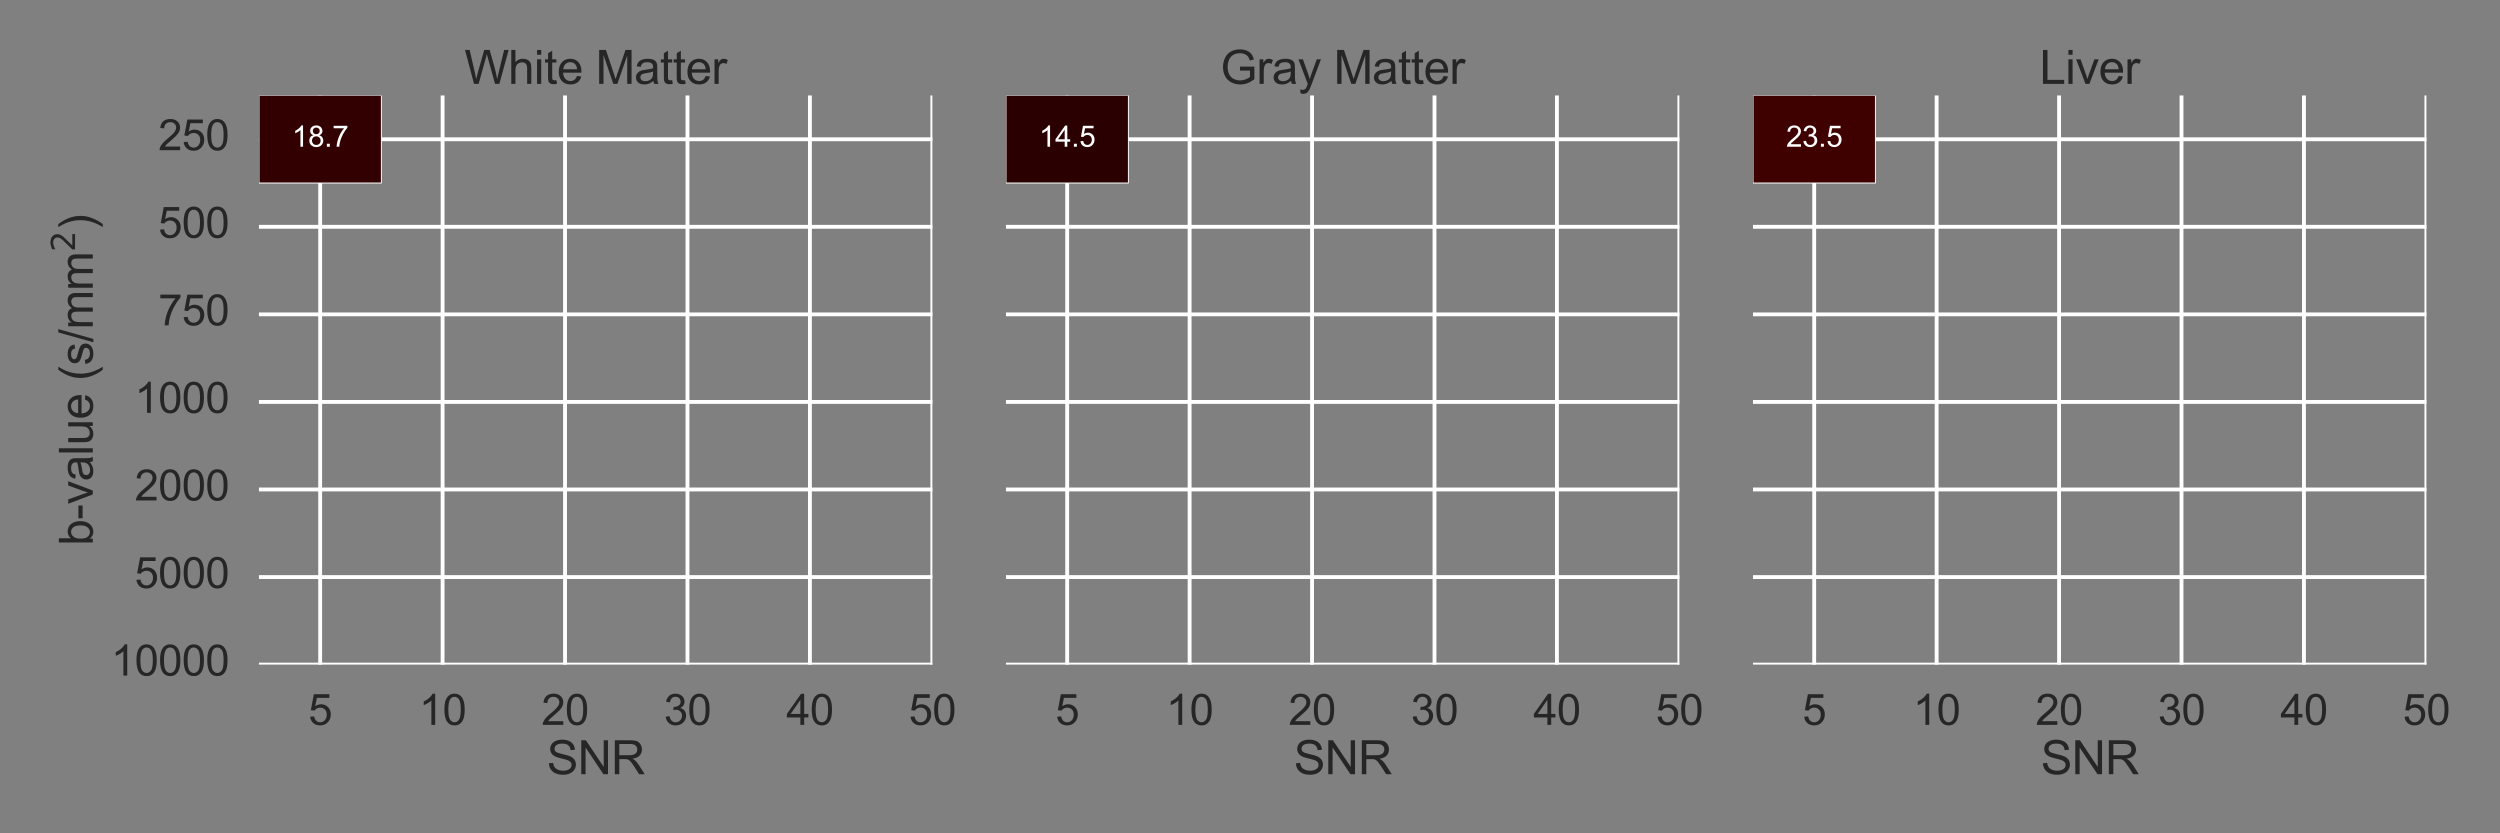 <?xml version="1.0" encoding="utf-8" standalone="no"?>
<!DOCTYPE svg PUBLIC "-//W3C//DTD SVG 1.1//EN"
  "http://www.w3.org/Graphics/SVG/1.1/DTD/svg11.dtd">
<svg xmlns:xlink="http://www.w3.org/1999/xlink" width="1296pt" height="432pt" viewBox="0 0 1296 432" xmlns="http://www.w3.org/2000/svg" version="1.1">
 <rect x="0" y="0" width="1296" height="432" fill="#808080" stroke="none"/>
 <defs>
  <style type="text/css">*{stroke-linejoin: round; stroke-linecap: butt}</style>
 </defs>
 <g id="figure_1">
  <g id="patch_1">
   <path d="M 0 432 
L 1296 432 
L 1296 0 
L 0 0 
L 0 432 
z
" style="fill: none"/>
  </g>
  <g id="axes_1">
   <g id="patch_2">
    <path d="M 134.236 344.532 
L 483.33 344.532 
L 483.33 49.488 
L 134.236 49.488 
L 134.236 344.532 
z
" style="fill: none"/>
   </g>
   <g id="matplotlib.axis_1">
    <g id="xtick_1">
     <g id="line2d_1">
      <path d="M 165.971 344.532 
L 165.971 49.488 
" clip-path="url(#pec833beefe)" style="fill: none; stroke: #ffffff; stroke-width: 2; stroke-linecap: round"/>
     </g>
     <g id="text_1">
      <!-- 5 -->
      <g style="fill: #262626" transform="translate(159.854 375.779) scale(0.22 -0.22)">
       <defs>
        <path id="ArialMT-35" d="M 266 1200 
L 856 1250 
Q 922 819 1161 601 
Q 1400 384 1738 384 
Q 2144 384 2425 690 
Q 2706 997 2706 1503 
Q 2706 1984 2436 2262 
Q 2166 2541 1728 2541 
Q 1456 2541 1237 2417 
Q 1019 2294 894 2097 
L 366 2166 
L 809 4519 
L 3088 4519 
L 3088 3981 
L 1259 3981 
L 1013 2750 
Q 1425 3038 1878 3038 
Q 2478 3038 2890 2622 
Q 3303 2206 3303 1553 
Q 3303 931 2941 478 
Q 2500 -78 1738 -78 
Q 1113 -78 717 272 
Q 322 622 266 1200 
z
" transform="scale(0.016)"/>
       </defs>
       <use xlink:href="#ArialMT-35"/>
      </g>
     </g>
    </g>
    <g id="xtick_2">
     <g id="line2d_2">
      <path d="M 229.443 344.532 
L 229.443 49.488 
" clip-path="url(#pec833beefe)" style="fill: none; stroke: #ffffff; stroke-width: 2; stroke-linecap: round"/>
     </g>
     <g id="text_2">
      <!-- 10 -->
      <g style="fill: #262626" transform="translate(217.209 375.779) scale(0.22 -0.22)">
       <defs>
        <path id="ArialMT-31" d="M 2384 0 
L 1822 0 
L 1822 3584 
Q 1619 3391 1289 3197 
Q 959 3003 697 2906 
L 697 3450 
Q 1169 3672 1522 3987 
Q 1875 4303 2022 4600 
L 2384 4600 
L 2384 0 
z
" transform="scale(0.016)"/>
        <path id="ArialMT-30" d="M 266 2259 
Q 266 3072 433 3567 
Q 600 4063 929 4331 
Q 1259 4600 1759 4600 
Q 2128 4600 2406 4451 
Q 2684 4303 2865 4023 
Q 3047 3744 3150 3342 
Q 3253 2941 3253 2259 
Q 3253 1453 3087 958 
Q 2922 463 2592 192 
Q 2263 -78 1759 -78 
Q 1097 -78 719 397 
Q 266 969 266 2259 
z
M 844 2259 
Q 844 1131 1108 757 
Q 1372 384 1759 384 
Q 2147 384 2411 759 
Q 2675 1134 2675 2259 
Q 2675 3391 2411 3762 
Q 2147 4134 1753 4134 
Q 1366 4134 1134 3806 
Q 844 3388 844 2259 
z
" transform="scale(0.016)"/>
       </defs>
       <use xlink:href="#ArialMT-31"/>
       <use xlink:href="#ArialMT-30" x="55.615"/>
      </g>
     </g>
    </g>
    <g id="xtick_3">
     <g id="line2d_3">
      <path d="M 292.915 344.532 
L 292.915 49.488 
" clip-path="url(#pec833beefe)" style="fill: none; stroke: #ffffff; stroke-width: 2; stroke-linecap: round"/>
     </g>
     <g id="text_3">
      <!-- 20 -->
      <g style="fill: #262626" transform="translate(280.681 375.779) scale(0.22 -0.22)">
       <defs>
        <path id="ArialMT-32" d="M 3222 541 
L 3222 0 
L 194 0 
Q 188 203 259 391 
Q 375 700 629 1000 
Q 884 1300 1366 1694 
Q 2113 2306 2375 2664 
Q 2638 3022 2638 3341 
Q 2638 3675 2398 3904 
Q 2159 4134 1775 4134 
Q 1369 4134 1125 3890 
Q 881 3647 878 3216 
L 300 3275 
Q 359 3922 746 4261 
Q 1134 4600 1788 4600 
Q 2447 4600 2831 4234 
Q 3216 3869 3216 3328 
Q 3216 3053 3103 2787 
Q 2991 2522 2730 2228 
Q 2469 1934 1863 1422 
Q 1356 997 1212 845 
Q 1069 694 975 541 
L 3222 541 
z
" transform="scale(0.016)"/>
       </defs>
       <use xlink:href="#ArialMT-32"/>
       <use xlink:href="#ArialMT-30" x="55.615"/>
      </g>
     </g>
    </g>
    <g id="xtick_4">
     <g id="line2d_4">
      <path d="M 356.387 344.532 
L 356.387 49.488 
" clip-path="url(#pec833beefe)" style="fill: none; stroke: #ffffff; stroke-width: 2; stroke-linecap: round"/>
     </g>
     <g id="text_4">
      <!-- 30 -->
      <g style="fill: #262626" transform="translate(344.153 375.779) scale(0.22 -0.22)">
       <defs>
        <path id="ArialMT-33" d="M 269 1209 
L 831 1284 
Q 928 806 1161 595 
Q 1394 384 1728 384 
Q 2125 384 2398 659 
Q 2672 934 2672 1341 
Q 2672 1728 2419 1979 
Q 2166 2231 1775 2231 
Q 1616 2231 1378 2169 
L 1441 2663 
Q 1497 2656 1531 2656 
Q 1891 2656 2178 2843 
Q 2466 3031 2466 3422 
Q 2466 3731 2256 3934 
Q 2047 4138 1716 4138 
Q 1388 4138 1169 3931 
Q 950 3725 888 3313 
L 325 3413 
Q 428 3978 793 4289 
Q 1159 4600 1703 4600 
Q 2078 4600 2393 4439 
Q 2709 4278 2876 4000 
Q 3044 3722 3044 3409 
Q 3044 3113 2884 2869 
Q 2725 2625 2413 2481 
Q 2819 2388 3044 2092 
Q 3269 1797 3269 1353 
Q 3269 753 2831 336 
Q 2394 -81 1725 -81 
Q 1122 -81 723 278 
Q 325 638 269 1209 
z
" transform="scale(0.016)"/>
       </defs>
       <use xlink:href="#ArialMT-33"/>
       <use xlink:href="#ArialMT-30" x="55.615"/>
      </g>
     </g>
    </g>
    <g id="xtick_5">
     <g id="line2d_5">
      <path d="M 419.859 344.532 
L 419.859 49.488 
" clip-path="url(#pec833beefe)" style="fill: none; stroke: #ffffff; stroke-width: 2; stroke-linecap: round"/>
     </g>
     <g id="text_5">
      <!-- 40 -->
      <g style="fill: #262626" transform="translate(407.625 375.779) scale(0.22 -0.22)">
       <defs>
        <path id="ArialMT-34" d="M 2069 0 
L 2069 1097 
L 81 1097 
L 81 1613 
L 2172 4581 
L 2631 4581 
L 2631 1613 
L 3250 1613 
L 3250 1097 
L 2631 1097 
L 2631 0 
L 2069 0 
z
M 2069 1613 
L 2069 3678 
L 634 1613 
L 2069 1613 
z
" transform="scale(0.016)"/>
       </defs>
       <use xlink:href="#ArialMT-34"/>
       <use xlink:href="#ArialMT-30" x="55.615"/>
      </g>
     </g>
    </g>
    <g id="xtick_6">
     <g id="line2d_6">
      <path d="M 483.33 344.532 
L 483.33 49.488 
" clip-path="url(#pec833beefe)" style="fill: none; stroke: #ffffff; stroke-width: 2; stroke-linecap: round"/>
     </g>
     <g id="text_6">
      <!-- 50 -->
      <g style="fill: #262626" transform="translate(471.096 375.779) scale(0.22 -0.22)">
       <use xlink:href="#ArialMT-35"/>
       <use xlink:href="#ArialMT-30" x="55.615"/>
      </g>
     </g>
    </g>
    <g id="text_7">
     <!-- SNR -->
     <g style="fill: #262626" transform="translate(283.446 401.33) scale(0.24 -0.24)">
      <defs>
       <path id="ArialMT-53" d="M 288 1472 
L 859 1522 
Q 900 1178 1048 958 
Q 1197 738 1509 602 
Q 1822 466 2213 466 
Q 2559 466 2825 569 
Q 3091 672 3220 851 
Q 3350 1031 3350 1244 
Q 3350 1459 3225 1620 
Q 3100 1781 2813 1891 
Q 2628 1963 1997 2114 
Q 1366 2266 1113 2400 
Q 784 2572 623 2826 
Q 463 3081 463 3397 
Q 463 3744 659 4045 
Q 856 4347 1234 4503 
Q 1613 4659 2075 4659 
Q 2584 4659 2973 4495 
Q 3363 4331 3572 4012 
Q 3781 3694 3797 3291 
L 3216 3247 
Q 3169 3681 2898 3903 
Q 2628 4125 2100 4125 
Q 1550 4125 1298 3923 
Q 1047 3722 1047 3438 
Q 1047 3191 1225 3031 
Q 1400 2872 2139 2705 
Q 2878 2538 3153 2413 
Q 3553 2228 3743 1945 
Q 3934 1663 3934 1294 
Q 3934 928 3725 604 
Q 3516 281 3123 101 
Q 2731 -78 2241 -78 
Q 1619 -78 1198 103 
Q 778 284 539 648 
Q 300 1013 288 1472 
z
" transform="scale(0.016)"/>
       <path id="ArialMT-4e" d="M 488 0 
L 488 4581 
L 1109 4581 
L 3516 984 
L 3516 4581 
L 4097 4581 
L 4097 0 
L 3475 0 
L 1069 3600 
L 1069 0 
L 488 0 
z
" transform="scale(0.016)"/>
       <path id="ArialMT-52" d="M 503 0 
L 503 4581 
L 2534 4581 
Q 3147 4581 3465 4457 
Q 3784 4334 3975 4021 
Q 4166 3709 4166 3331 
Q 4166 2844 3850 2509 
Q 3534 2175 2875 2084 
Q 3116 1969 3241 1856 
Q 3506 1613 3744 1247 
L 4541 0 
L 3778 0 
L 3172 953 
Q 2906 1366 2734 1584 
Q 2563 1803 2427 1890 
Q 2291 1978 2150 2013 
Q 2047 2034 1813 2034 
L 1109 2034 
L 1109 0 
L 503 0 
z
M 1109 2559 
L 2413 2559 
Q 2828 2559 3062 2645 
Q 3297 2731 3419 2920 
Q 3541 3109 3541 3331 
Q 3541 3656 3305 3865 
Q 3069 4075 2559 4075 
L 1109 4075 
L 1109 2559 
z
" transform="scale(0.016)"/>
      </defs>
      <use xlink:href="#ArialMT-53"/>
      <use xlink:href="#ArialMT-4e" x="66.699"/>
      <use xlink:href="#ArialMT-52" x="138.916"/>
     </g>
    </g>
   </g>
   <g id="matplotlib.axis_2">
    <g id="ytick_1">
     <g id="line2d_7">
      <path d="M 134.236 72.184 
L 483.33 72.184 
" clip-path="url(#pec833beefe)" style="fill: none; stroke: #ffffff; stroke-width: 2; stroke-linecap: round"/>
     </g>
     <g id="text_8">
      <!-- 250 -->
      <g style="fill: #262626" transform="translate(82.033 77.871) scale(0.22 -0.22)">
       <use xlink:href="#ArialMT-32"/>
       <use xlink:href="#ArialMT-35" x="55.615"/>
       <use xlink:href="#ArialMT-30" x="111.23"/>
      </g>
     </g>
    </g>
    <g id="ytick_2">
     <g id="line2d_8">
      <path d="M 134.236 117.575 
L 483.33 117.575 
" clip-path="url(#pec833beefe)" style="fill: none; stroke: #ffffff; stroke-width: 2; stroke-linecap: round"/>
     </g>
     <g id="text_9">
      <!-- 500 -->
      <g style="fill: #262626" transform="translate(82.033 123.262) scale(0.22 -0.22)">
       <use xlink:href="#ArialMT-35"/>
       <use xlink:href="#ArialMT-30" x="55.615"/>
       <use xlink:href="#ArialMT-30" x="111.23"/>
      </g>
     </g>
    </g>
    <g id="ytick_3">
     <g id="line2d_9">
      <path d="M 134.236 162.966 
L 483.33 162.966 
" clip-path="url(#pec833beefe)" style="fill: none; stroke: #ffffff; stroke-width: 2; stroke-linecap: round"/>
     </g>
     <g id="text_10">
      <!-- 750 -->
      <g style="fill: #262626" transform="translate(82.033 168.654) scale(0.22 -0.22)">
       <defs>
        <path id="ArialMT-37" d="M 303 3981 
L 303 4522 
L 3269 4522 
L 3269 4084 
Q 2831 3619 2401 2847 
Q 1972 2075 1738 1259 
Q 1569 684 1522 0 
L 944 0 
Q 953 541 1156 1306 
Q 1359 2072 1739 2783 
Q 2119 3494 2547 3981 
L 303 3981 
z
" transform="scale(0.016)"/>
       </defs>
       <use xlink:href="#ArialMT-37"/>
       <use xlink:href="#ArialMT-35" x="55.615"/>
       <use xlink:href="#ArialMT-30" x="111.23"/>
      </g>
     </g>
    </g>
    <g id="ytick_4">
     <g id="line2d_10">
      <path d="M 134.236 208.358 
L 483.33 208.358 
" clip-path="url(#pec833beefe)" style="fill: none; stroke: #ffffff; stroke-width: 2; stroke-linecap: round"/>
     </g>
     <g id="text_11">
      <!-- 1000 -->
      <g style="fill: #262626" transform="translate(69.799 214.045) scale(0.22 -0.22)">
       <use xlink:href="#ArialMT-31"/>
       <use xlink:href="#ArialMT-30" x="55.615"/>
       <use xlink:href="#ArialMT-30" x="111.23"/>
       <use xlink:href="#ArialMT-30" x="166.846"/>
      </g>
     </g>
    </g>
    <g id="ytick_5">
     <g id="line2d_11">
      <path d="M 134.236 253.749 
L 483.33 253.749 
" clip-path="url(#pec833beefe)" style="fill: none; stroke: #ffffff; stroke-width: 2; stroke-linecap: round"/>
     </g>
     <g id="text_12">
      <!-- 2000 -->
      <g style="fill: #262626" transform="translate(69.799 259.437) scale(0.22 -0.22)">
       <use xlink:href="#ArialMT-32"/>
       <use xlink:href="#ArialMT-30" x="55.615"/>
       <use xlink:href="#ArialMT-30" x="111.23"/>
       <use xlink:href="#ArialMT-30" x="166.846"/>
      </g>
     </g>
    </g>
    <g id="ytick_6">
     <g id="line2d_12">
      <path d="M 134.236 299.141 
L 483.33 299.141 
" clip-path="url(#pec833beefe)" style="fill: none; stroke: #ffffff; stroke-width: 2; stroke-linecap: round"/>
     </g>
     <g id="text_13">
      <!-- 5000 -->
      <g style="fill: #262626" transform="translate(69.799 304.828) scale(0.22 -0.22)">
       <use xlink:href="#ArialMT-35"/>
       <use xlink:href="#ArialMT-30" x="55.615"/>
       <use xlink:href="#ArialMT-30" x="111.23"/>
       <use xlink:href="#ArialMT-30" x="166.846"/>
      </g>
     </g>
    </g>
    <g id="ytick_7">
     <g id="line2d_13">
      <path d="M 134.236 344.532 
L 483.33 344.532 
" clip-path="url(#pec833beefe)" style="fill: none; stroke: #ffffff; stroke-width: 2; stroke-linecap: round"/>
     </g>
     <g id="text_14">
      <!-- 10000 -->
      <g style="fill: #262626" transform="translate(57.565 350.219) scale(0.22 -0.22)">
       <use xlink:href="#ArialMT-31"/>
       <use xlink:href="#ArialMT-30" x="55.615"/>
       <use xlink:href="#ArialMT-30" x="111.23"/>
       <use xlink:href="#ArialMT-30" x="166.846"/>
       <use xlink:href="#ArialMT-30" x="222.461"/>
      </g>
     </g>
    </g>
    <g id="text_15">
     <!-- b-value (s/mm$^2$) -->
     <g style="fill: #262626" transform="translate(48.285 282.81) rotate(-90) scale(0.24 -0.24)">
      <defs>
       <path id="ArialMT-62" d="M 941 0 
L 419 0 
L 419 4581 
L 981 4581 
L 981 2947 
Q 1338 3394 1891 3394 
Q 2197 3394 2470 3270 
Q 2744 3147 2920 2923 
Q 3097 2700 3197 2384 
Q 3297 2069 3297 1709 
Q 3297 856 2875 390 
Q 2453 -75 1863 -75 
Q 1275 -75 941 416 
L 941 0 
z
M 934 1684 
Q 934 1088 1097 822 
Q 1363 388 1816 388 
Q 2184 388 2453 708 
Q 2722 1028 2722 1663 
Q 2722 2313 2464 2622 
Q 2206 2931 1841 2931 
Q 1472 2931 1203 2611 
Q 934 2291 934 1684 
z
" transform="scale(0.016)"/>
       <path id="ArialMT-2d" d="M 203 1375 
L 203 1941 
L 1931 1941 
L 1931 1375 
L 203 1375 
z
" transform="scale(0.016)"/>
       <path id="ArialMT-76" d="M 1344 0 
L 81 3319 
L 675 3319 
L 1388 1331 
Q 1503 1009 1600 663 
Q 1675 925 1809 1294 
L 2547 3319 
L 3125 3319 
L 1869 0 
L 1344 0 
z
" transform="scale(0.016)"/>
       <path id="ArialMT-61" d="M 2588 409 
Q 2275 144 1986 34 
Q 1697 -75 1366 -75 
Q 819 -75 525 192 
Q 231 459 231 875 
Q 231 1119 342 1320 
Q 453 1522 633 1644 
Q 813 1766 1038 1828 
Q 1203 1872 1538 1913 
Q 2219 1994 2541 2106 
Q 2544 2222 2544 2253 
Q 2544 2597 2384 2738 
Q 2169 2928 1744 2928 
Q 1347 2928 1158 2789 
Q 969 2650 878 2297 
L 328 2372 
Q 403 2725 575 2942 
Q 747 3159 1072 3276 
Q 1397 3394 1825 3394 
Q 2250 3394 2515 3294 
Q 2781 3194 2906 3042 
Q 3031 2891 3081 2659 
Q 3109 2516 3109 2141 
L 3109 1391 
Q 3109 606 3145 398 
Q 3181 191 3288 0 
L 2700 0 
Q 2613 175 2588 409 
z
M 2541 1666 
Q 2234 1541 1622 1453 
Q 1275 1403 1131 1340 
Q 988 1278 909 1158 
Q 831 1038 831 891 
Q 831 666 1001 516 
Q 1172 366 1500 366 
Q 1825 366 2078 508 
Q 2331 650 2450 897 
Q 2541 1088 2541 1459 
L 2541 1666 
z
" transform="scale(0.016)"/>
       <path id="ArialMT-6c" d="M 409 0 
L 409 4581 
L 972 4581 
L 972 0 
L 409 0 
z
" transform="scale(0.016)"/>
       <path id="ArialMT-75" d="M 2597 0 
L 2597 488 
Q 2209 -75 1544 -75 
Q 1250 -75 995 37 
Q 741 150 617 320 
Q 494 491 444 738 
Q 409 903 409 1263 
L 409 3319 
L 972 3319 
L 972 1478 
Q 972 1038 1006 884 
Q 1059 663 1231 536 
Q 1403 409 1656 409 
Q 1909 409 2131 539 
Q 2353 669 2445 892 
Q 2538 1116 2538 1541 
L 2538 3319 
L 3100 3319 
L 3100 0 
L 2597 0 
z
" transform="scale(0.016)"/>
       <path id="ArialMT-65" d="M 2694 1069 
L 3275 997 
Q 3138 488 2766 206 
Q 2394 -75 1816 -75 
Q 1088 -75 661 373 
Q 234 822 234 1631 
Q 234 2469 665 2931 
Q 1097 3394 1784 3394 
Q 2450 3394 2872 2941 
Q 3294 2488 3294 1666 
Q 3294 1616 3291 1516 
L 816 1516 
Q 847 969 1125 678 
Q 1403 388 1819 388 
Q 2128 388 2347 550 
Q 2566 713 2694 1069 
z
M 847 1978 
L 2700 1978 
Q 2663 2397 2488 2606 
Q 2219 2931 1791 2931 
Q 1403 2931 1139 2672 
Q 875 2413 847 1978 
z
" transform="scale(0.016)"/>
       <path id="ArialMT-20" transform="scale(0.016)"/>
       <path id="ArialMT-28" d="M 1497 -1347 
Q 1031 -759 709 28 
Q 388 816 388 1659 
Q 388 2403 628 3084 
Q 909 3875 1497 4659 
L 1900 4659 
Q 1522 4009 1400 3731 
Q 1209 3300 1100 2831 
Q 966 2247 966 1656 
Q 966 153 1900 -1347 
L 1497 -1347 
z
" transform="scale(0.016)"/>
       <path id="ArialMT-73" d="M 197 991 
L 753 1078 
Q 800 744 1014 566 
Q 1228 388 1613 388 
Q 2000 388 2187 545 
Q 2375 703 2375 916 
Q 2375 1106 2209 1216 
Q 2094 1291 1634 1406 
Q 1016 1563 777 1677 
Q 538 1791 414 1992 
Q 291 2194 291 2438 
Q 291 2659 392 2848 
Q 494 3038 669 3163 
Q 800 3259 1026 3326 
Q 1253 3394 1513 3394 
Q 1903 3394 2198 3281 
Q 2494 3169 2634 2976 
Q 2775 2784 2828 2463 
L 2278 2388 
Q 2241 2644 2061 2787 
Q 1881 2931 1553 2931 
Q 1166 2931 1000 2803 
Q 834 2675 834 2503 
Q 834 2394 903 2306 
Q 972 2216 1119 2156 
Q 1203 2125 1616 2013 
Q 2213 1853 2448 1751 
Q 2684 1650 2818 1456 
Q 2953 1263 2953 975 
Q 2953 694 2789 445 
Q 2625 197 2315 61 
Q 2006 -75 1616 -75 
Q 969 -75 630 194 
Q 291 463 197 991 
z
" transform="scale(0.016)"/>
       <path id="ArialMT-2f" d="M 0 -78 
L 1328 4659 
L 1778 4659 
L 453 -78 
L 0 -78 
z
" transform="scale(0.016)"/>
       <path id="ArialMT-6d" d="M 422 0 
L 422 3319 
L 925 3319 
L 925 2853 
Q 1081 3097 1340 3245 
Q 1600 3394 1931 3394 
Q 2300 3394 2536 3241 
Q 2772 3088 2869 2813 
Q 3263 3394 3894 3394 
Q 4388 3394 4653 3120 
Q 4919 2847 4919 2278 
L 4919 0 
L 4359 0 
L 4359 2091 
Q 4359 2428 4304 2576 
Q 4250 2725 4106 2815 
Q 3963 2906 3769 2906 
Q 3419 2906 3187 2673 
Q 2956 2441 2956 1928 
L 2956 0 
L 2394 0 
L 2394 2156 
Q 2394 2531 2256 2718 
Q 2119 2906 1806 2906 
Q 1569 2906 1367 2781 
Q 1166 2656 1075 2415 
Q 984 2175 984 1722 
L 984 0 
L 422 0 
z
" transform="scale(0.016)"/>
       <path id="DejaVuSans-32" d="M 1228 531 
L 3431 531 
L 3431 0 
L 469 0 
L 469 531 
Q 828 903 1448 1529 
Q 2069 2156 2228 2338 
Q 2531 2678 2651 2914 
Q 2772 3150 2772 3378 
Q 2772 3750 2511 3984 
Q 2250 4219 1831 4219 
Q 1534 4219 1204 4116 
Q 875 4013 500 3803 
L 500 4441 
Q 881 4594 1212 4672 
Q 1544 4750 1819 4750 
Q 2544 4750 2975 4387 
Q 3406 4025 3406 3419 
Q 3406 3131 3298 2873 
Q 3191 2616 2906 2266 
Q 2828 2175 2409 1742 
Q 1991 1309 1228 531 
z
" transform="scale(0.016)"/>
       <path id="ArialMT-29" d="M 791 -1347 
L 388 -1347 
Q 1322 153 1322 1656 
Q 1322 2244 1188 2822 
Q 1081 3291 891 3722 
Q 769 4003 388 4659 
L 791 4659 
Q 1378 3875 1659 3084 
Q 1900 2403 1900 1659 
Q 1900 816 1576 28 
Q 1253 -759 791 -1347 
z
" transform="scale(0.016)"/>
      </defs>
      <use xlink:href="#ArialMT-62" transform="translate(0 0.766)"/>
      <use xlink:href="#ArialMT-2d" transform="translate(55.615 0.766)"/>
      <use xlink:href="#ArialMT-76" transform="translate(88.916 0.766)"/>
      <use xlink:href="#ArialMT-61" transform="translate(138.916 0.766)"/>
      <use xlink:href="#ArialMT-6c" transform="translate(194.531 0.766)"/>
      <use xlink:href="#ArialMT-75" transform="translate(216.748 0.766)"/>
      <use xlink:href="#ArialMT-65" transform="translate(272.363 0.766)"/>
      <use xlink:href="#ArialMT-20" transform="translate(327.979 0.766)"/>
      <use xlink:href="#ArialMT-28" transform="translate(355.762 0.766)"/>
      <use xlink:href="#ArialMT-73" transform="translate(389.062 0.766)"/>
      <use xlink:href="#ArialMT-2f" transform="translate(439.062 0.766)"/>
      <use xlink:href="#ArialMT-6d" transform="translate(466.846 0.766)"/>
      <use xlink:href="#ArialMT-6d" transform="translate(550.146 0.766)"/>
      <use xlink:href="#DejaVuSans-32" transform="translate(634.404 39.047) scale(0.7)"/>
      <use xlink:href="#ArialMT-29" transform="translate(681.675 0.766)"/>
     </g>
    </g>
   </g>
   <g id="QuadMesh_1">
    <path d="M 134.236 49.488 
L 197.707 49.488 
L 197.707 94.879 
L 134.236 94.879 
L 134.236 49.488 
" clip-path="url(#pec833beefe)" style="fill: #320000; stroke: #ffffff; stroke-width: 0.5"/>
   </g>
   <g id="text_16">
    <!-- 18.7 -->
    <g style="fill: #ffffff" transform="translate(151.376 76.061) scale(0.15 -0.15)">
     <defs>
      <path id="ArialMT-38" d="M 1131 2484 
Q 781 2613 612 2850 
Q 444 3088 444 3419 
Q 444 3919 803 4259 
Q 1163 4600 1759 4600 
Q 2359 4600 2725 4251 
Q 3091 3903 3091 3403 
Q 3091 3084 2923 2848 
Q 2756 2613 2416 2484 
Q 2838 2347 3058 2040 
Q 3278 1734 3278 1309 
Q 3278 722 2862 322 
Q 2447 -78 1769 -78 
Q 1091 -78 675 323 
Q 259 725 259 1325 
Q 259 1772 486 2073 
Q 713 2375 1131 2484 
z
M 1019 3438 
Q 1019 3113 1228 2906 
Q 1438 2700 1772 2700 
Q 2097 2700 2305 2904 
Q 2513 3109 2513 3406 
Q 2513 3716 2298 3927 
Q 2084 4138 1766 4138 
Q 1444 4138 1231 3931 
Q 1019 3725 1019 3438 
z
M 838 1322 
Q 838 1081 952 856 
Q 1066 631 1291 507 
Q 1516 384 1775 384 
Q 2178 384 2440 643 
Q 2703 903 2703 1303 
Q 2703 1709 2433 1975 
Q 2163 2241 1756 2241 
Q 1359 2241 1098 1978 
Q 838 1716 838 1322 
z
" transform="scale(0.016)"/>
      <path id="ArialMT-2e" d="M 581 0 
L 581 641 
L 1222 641 
L 1222 0 
L 581 0 
z
" transform="scale(0.016)"/>
     </defs>
     <use xlink:href="#ArialMT-31"/>
     <use xlink:href="#ArialMT-38" x="55.615"/>
     <use xlink:href="#ArialMT-2e" x="111.23"/>
     <use xlink:href="#ArialMT-37" x="139.014"/>
    </g>
   </g>
   <g id="text_17">
    <!-- White Matter -->
    <g style="fill: #262626" transform="translate(240.771 43.488) scale(0.24 -0.24)">
     <defs>
      <path id="ArialMT-57" d="M 1294 0 
L 78 4581 
L 700 4581 
L 1397 1578 
Q 1509 1106 1591 641 
Q 1766 1375 1797 1488 
L 2669 4581 
L 3400 4581 
L 4056 2263 
Q 4303 1400 4413 641 
Q 4500 1075 4641 1638 
L 5359 4581 
L 5969 4581 
L 4713 0 
L 4128 0 
L 3163 3491 
Q 3041 3928 3019 4028 
Q 2947 3713 2884 3491 
L 1913 0 
L 1294 0 
z
" transform="scale(0.016)"/>
      <path id="ArialMT-68" d="M 422 0 
L 422 4581 
L 984 4581 
L 984 2938 
Q 1378 3394 1978 3394 
Q 2347 3394 2619 3248 
Q 2891 3103 3008 2847 
Q 3125 2591 3125 2103 
L 3125 0 
L 2563 0 
L 2563 2103 
Q 2563 2525 2380 2717 
Q 2197 2909 1863 2909 
Q 1613 2909 1392 2779 
Q 1172 2650 1078 2428 
Q 984 2206 984 1816 
L 984 0 
L 422 0 
z
" transform="scale(0.016)"/>
      <path id="ArialMT-69" d="M 425 3934 
L 425 4581 
L 988 4581 
L 988 3934 
L 425 3934 
z
M 425 0 
L 425 3319 
L 988 3319 
L 988 0 
L 425 0 
z
" transform="scale(0.016)"/>
      <path id="ArialMT-74" d="M 1650 503 
L 1731 6 
Q 1494 -44 1306 -44 
Q 1000 -44 831 53 
Q 663 150 594 308 
Q 525 466 525 972 
L 525 2881 
L 113 2881 
L 113 3319 
L 525 3319 
L 525 4141 
L 1084 4478 
L 1084 3319 
L 1650 3319 
L 1650 2881 
L 1084 2881 
L 1084 941 
Q 1084 700 1114 631 
Q 1144 563 1211 522 
Q 1278 481 1403 481 
Q 1497 481 1650 503 
z
" transform="scale(0.016)"/>
      <path id="ArialMT-4d" d="M 475 0 
L 475 4581 
L 1388 4581 
L 2472 1338 
Q 2622 884 2691 659 
Q 2769 909 2934 1394 
L 4031 4581 
L 4847 4581 
L 4847 0 
L 4263 0 
L 4263 3834 
L 2931 0 
L 2384 0 
L 1059 3900 
L 1059 0 
L 475 0 
z
" transform="scale(0.016)"/>
      <path id="ArialMT-72" d="M 416 0 
L 416 3319 
L 922 3319 
L 922 2816 
Q 1116 3169 1280 3281 
Q 1444 3394 1641 3394 
Q 1925 3394 2219 3213 
L 2025 2691 
Q 1819 2813 1613 2813 
Q 1428 2813 1281 2702 
Q 1134 2591 1072 2394 
Q 978 2094 978 1738 
L 978 0 
L 416 0 
z
" transform="scale(0.016)"/>
     </defs>
     <use xlink:href="#ArialMT-57"/>
     <use xlink:href="#ArialMT-68" x="94.385"/>
     <use xlink:href="#ArialMT-69" x="150"/>
     <use xlink:href="#ArialMT-74" x="172.217"/>
     <use xlink:href="#ArialMT-65" x="200"/>
     <use xlink:href="#ArialMT-20" x="255.615"/>
     <use xlink:href="#ArialMT-4d" x="283.398"/>
     <use xlink:href="#ArialMT-61" x="366.699"/>
     <use xlink:href="#ArialMT-74" x="422.314"/>
     <use xlink:href="#ArialMT-74" x="450.098"/>
     <use xlink:href="#ArialMT-65" x="477.881"/>
     <use xlink:href="#ArialMT-72" x="533.496"/>
    </g>
   </g>
  </g>
  <g id="axes_2">
   <g id="patch_3">
    <path d="M 521.49 344.532 
L 870.585 344.532 
L 870.585 49.488 
L 521.49 49.488 
L 521.49 344.532 
z
" style="fill: none"/>
   </g>
   <g id="matplotlib.axis_3">
    <g id="xtick_7">
     <g id="line2d_14">
      <path d="M 553.226 344.532 
L 553.226 49.488 
" clip-path="url(#p95976c0e3c)" style="fill: none; stroke: #ffffff; stroke-width: 2; stroke-linecap: round"/>
     </g>
     <g id="text_18">
      <!-- 5 -->
      <g style="fill: #262626" transform="translate(547.109 375.779) scale(0.22 -0.22)">
       <use xlink:href="#ArialMT-35"/>
      </g>
     </g>
    </g>
    <g id="xtick_8">
     <g id="line2d_15">
      <path d="M 616.698 344.532 
L 616.698 49.488 
" clip-path="url(#p95976c0e3c)" style="fill: none; stroke: #ffffff; stroke-width: 2; stroke-linecap: round"/>
     </g>
     <g id="text_19">
      <!-- 10 -->
      <g style="fill: #262626" transform="translate(604.464 375.779) scale(0.22 -0.22)">
       <use xlink:href="#ArialMT-31"/>
       <use xlink:href="#ArialMT-30" x="55.615"/>
      </g>
     </g>
    </g>
    <g id="xtick_9">
     <g id="line2d_16">
      <path d="M 680.17 344.532 
L 680.17 49.488 
" clip-path="url(#p95976c0e3c)" style="fill: none; stroke: #ffffff; stroke-width: 2; stroke-linecap: round"/>
     </g>
     <g id="text_20">
      <!-- 20 -->
      <g style="fill: #262626" transform="translate(667.936 375.779) scale(0.22 -0.22)">
       <use xlink:href="#ArialMT-32"/>
       <use xlink:href="#ArialMT-30" x="55.615"/>
      </g>
     </g>
    </g>
    <g id="xtick_10">
     <g id="line2d_17">
      <path d="M 743.642 344.532 
L 743.642 49.488 
" clip-path="url(#p95976c0e3c)" style="fill: none; stroke: #ffffff; stroke-width: 2; stroke-linecap: round"/>
     </g>
     <g id="text_21">
      <!-- 30 -->
      <g style="fill: #262626" transform="translate(731.408 375.779) scale(0.22 -0.22)">
       <use xlink:href="#ArialMT-33"/>
       <use xlink:href="#ArialMT-30" x="55.615"/>
      </g>
     </g>
    </g>
    <g id="xtick_11">
     <g id="line2d_18">
      <path d="M 807.113 344.532 
L 807.113 49.488 
" clip-path="url(#p95976c0e3c)" style="fill: none; stroke: #ffffff; stroke-width: 2; stroke-linecap: round"/>
     </g>
     <g id="text_22">
      <!-- 40 -->
      <g style="fill: #262626" transform="translate(794.879 375.779) scale(0.22 -0.22)">
       <use xlink:href="#ArialMT-34"/>
       <use xlink:href="#ArialMT-30" x="55.615"/>
      </g>
     </g>
    </g>
    <g id="xtick_12">
     <g id="line2d_19">
      <path d="M 870.585 344.532 
L 870.585 49.488 
" clip-path="url(#p95976c0e3c)" style="fill: none; stroke: #ffffff; stroke-width: 2; stroke-linecap: round"/>
     </g>
     <g id="text_23">
      <!-- 50 -->
      <g style="fill: #262626" transform="translate(858.351 375.779) scale(0.22 -0.22)">
       <use xlink:href="#ArialMT-35"/>
       <use xlink:href="#ArialMT-30" x="55.615"/>
      </g>
     </g>
    </g>
    <g id="text_24">
     <!-- SNR -->
     <g style="fill: #262626" transform="translate(670.701 401.33) scale(0.24 -0.24)">
      <use xlink:href="#ArialMT-53"/>
      <use xlink:href="#ArialMT-4e" x="66.699"/>
      <use xlink:href="#ArialMT-52" x="138.916"/>
     </g>
    </g>
   </g>
   <g id="matplotlib.axis_4">
    <g id="ytick_8">
     <g id="line2d_20">
      <path d="M 521.49 72.184 
L 870.585 72.184 
" clip-path="url(#p95976c0e3c)" style="fill: none; stroke: #ffffff; stroke-width: 2; stroke-linecap: round"/>
     </g>
    </g>
    <g id="ytick_9">
     <g id="line2d_21">
      <path d="M 521.49 117.575 
L 870.585 117.575 
" clip-path="url(#p95976c0e3c)" style="fill: none; stroke: #ffffff; stroke-width: 2; stroke-linecap: round"/>
     </g>
    </g>
    <g id="ytick_10">
     <g id="line2d_22">
      <path d="M 521.49 162.966 
L 870.585 162.966 
" clip-path="url(#p95976c0e3c)" style="fill: none; stroke: #ffffff; stroke-width: 2; stroke-linecap: round"/>
     </g>
    </g>
    <g id="ytick_11">
     <g id="line2d_23">
      <path d="M 521.49 208.358 
L 870.585 208.358 
" clip-path="url(#p95976c0e3c)" style="fill: none; stroke: #ffffff; stroke-width: 2; stroke-linecap: round"/>
     </g>
    </g>
    <g id="ytick_12">
     <g id="line2d_24">
      <path d="M 521.49 253.749 
L 870.585 253.749 
" clip-path="url(#p95976c0e3c)" style="fill: none; stroke: #ffffff; stroke-width: 2; stroke-linecap: round"/>
     </g>
    </g>
    <g id="ytick_13">
     <g id="line2d_25">
      <path d="M 521.49 299.141 
L 870.585 299.141 
" clip-path="url(#p95976c0e3c)" style="fill: none; stroke: #ffffff; stroke-width: 2; stroke-linecap: round"/>
     </g>
    </g>
    <g id="ytick_14">
     <g id="line2d_26">
      <path d="M 521.49 344.532 
L 870.585 344.532 
" clip-path="url(#p95976c0e3c)" style="fill: none; stroke: #ffffff; stroke-width: 2; stroke-linecap: round"/>
     </g>
    </g>
   </g>
   <g id="QuadMesh_2">
    <path d="M 521.49 49.488 
L 584.962 49.488 
L 584.962 94.879 
L 521.49 94.879 
L 521.49 49.488 
" clip-path="url(#p95976c0e3c)" style="fill: #2a0000; stroke: #ffffff; stroke-width: 0.5"/>
   </g>
   <g id="text_25">
    <!-- 14.5 -->
    <g style="fill: #ffffff" transform="translate(538.631 76.061) scale(0.15 -0.15)">
     <use xlink:href="#ArialMT-31"/>
     <use xlink:href="#ArialMT-34" x="55.615"/>
     <use xlink:href="#ArialMT-2e" x="111.23"/>
     <use xlink:href="#ArialMT-35" x="139.014"/>
    </g>
   </g>
   <g id="text_26">
    <!-- Gray Matter -->
    <g style="fill: #262626" transform="translate(632.697 43.488) scale(0.24 -0.24)">
     <defs>
      <path id="ArialMT-47" d="M 2638 1797 
L 2638 2334 
L 4578 2338 
L 4578 638 
Q 4131 281 3656 101 
Q 3181 -78 2681 -78 
Q 2006 -78 1454 211 
Q 903 500 622 1047 
Q 341 1594 341 2269 
Q 341 2938 620 3517 
Q 900 4097 1425 4378 
Q 1950 4659 2634 4659 
Q 3131 4659 3532 4498 
Q 3934 4338 4162 4050 
Q 4391 3763 4509 3300 
L 3963 3150 
Q 3859 3500 3706 3700 
Q 3553 3900 3268 4020 
Q 2984 4141 2638 4141 
Q 2222 4141 1919 4014 
Q 1616 3888 1430 3681 
Q 1244 3475 1141 3228 
Q 966 2803 966 2306 
Q 966 1694 1177 1281 
Q 1388 869 1791 669 
Q 2194 469 2647 469 
Q 3041 469 3416 620 
Q 3791 772 3984 944 
L 3984 1797 
L 2638 1797 
z
" transform="scale(0.016)"/>
      <path id="ArialMT-79" d="M 397 -1278 
L 334 -750 
Q 519 -800 656 -800 
Q 844 -800 956 -737 
Q 1069 -675 1141 -563 
Q 1194 -478 1313 -144 
Q 1328 -97 1363 -6 
L 103 3319 
L 709 3319 
L 1400 1397 
Q 1534 1031 1641 628 
Q 1738 1016 1872 1384 
L 2581 3319 
L 3144 3319 
L 1881 -56 
Q 1678 -603 1566 -809 
Q 1416 -1088 1222 -1217 
Q 1028 -1347 759 -1347 
Q 597 -1347 397 -1278 
z
" transform="scale(0.016)"/>
     </defs>
     <use xlink:href="#ArialMT-47"/>
     <use xlink:href="#ArialMT-72" x="77.783"/>
     <use xlink:href="#ArialMT-61" x="111.084"/>
     <use xlink:href="#ArialMT-79" x="166.699"/>
     <use xlink:href="#ArialMT-20" x="216.699"/>
     <use xlink:href="#ArialMT-4d" x="244.482"/>
     <use xlink:href="#ArialMT-61" x="327.783"/>
     <use xlink:href="#ArialMT-74" x="383.398"/>
     <use xlink:href="#ArialMT-74" x="411.182"/>
     <use xlink:href="#ArialMT-65" x="438.965"/>
     <use xlink:href="#ArialMT-72" x="494.58"/>
    </g>
   </g>
  </g>
  <g id="axes_3">
   <g id="patch_4">
    <path d="M 908.745 344.532 
L 1257.84 344.532 
L 1257.84 49.488 
L 908.745 49.488 
L 908.745 344.532 
z
" style="fill: none"/>
   </g>
   <g id="matplotlib.axis_5">
    <g id="xtick_13">
     <g id="line2d_27">
      <path d="M 940.481 344.532 
L 940.481 49.488 
" clip-path="url(#p2789aeabd5)" style="fill: none; stroke: #ffffff; stroke-width: 2; stroke-linecap: round"/>
     </g>
     <g id="text_27">
      <!-- 5 -->
      <g style="fill: #262626" transform="translate(934.364 375.779) scale(0.22 -0.22)">
       <use xlink:href="#ArialMT-35"/>
      </g>
     </g>
    </g>
    <g id="xtick_14">
     <g id="line2d_28">
      <path d="M 1003.953 344.532 
L 1003.953 49.488 
" clip-path="url(#p2789aeabd5)" style="fill: none; stroke: #ffffff; stroke-width: 2; stroke-linecap: round"/>
     </g>
     <g id="text_28">
      <!-- 10 -->
      <g style="fill: #262626" transform="translate(991.719 375.779) scale(0.22 -0.22)">
       <use xlink:href="#ArialMT-31"/>
       <use xlink:href="#ArialMT-30" x="55.615"/>
      </g>
     </g>
    </g>
    <g id="xtick_15">
     <g id="line2d_29">
      <path d="M 1067.425 344.532 
L 1067.425 49.488 
" clip-path="url(#p2789aeabd5)" style="fill: none; stroke: #ffffff; stroke-width: 2; stroke-linecap: round"/>
     </g>
     <g id="text_29">
      <!-- 20 -->
      <g style="fill: #262626" transform="translate(1055.191 375.779) scale(0.22 -0.22)">
       <use xlink:href="#ArialMT-32"/>
       <use xlink:href="#ArialMT-30" x="55.615"/>
      </g>
     </g>
    </g>
    <g id="xtick_16">
     <g id="line2d_30">
      <path d="M 1130.896 344.532 
L 1130.896 49.488 
" clip-path="url(#p2789aeabd5)" style="fill: none; stroke: #ffffff; stroke-width: 2; stroke-linecap: round"/>
     </g>
     <g id="text_30">
      <!-- 30 -->
      <g style="fill: #262626" transform="translate(1118.662 375.779) scale(0.22 -0.22)">
       <use xlink:href="#ArialMT-33"/>
       <use xlink:href="#ArialMT-30" x="55.615"/>
      </g>
     </g>
    </g>
    <g id="xtick_17">
     <g id="line2d_31">
      <path d="M 1194.368 344.532 
L 1194.368 49.488 
" clip-path="url(#p2789aeabd5)" style="fill: none; stroke: #ffffff; stroke-width: 2; stroke-linecap: round"/>
     </g>
     <g id="text_31">
      <!-- 40 -->
      <g style="fill: #262626" transform="translate(1182.134 375.779) scale(0.22 -0.22)">
       <use xlink:href="#ArialMT-34"/>
       <use xlink:href="#ArialMT-30" x="55.615"/>
      </g>
     </g>
    </g>
    <g id="xtick_18">
     <g id="line2d_32">
      <path d="M 1257.84 344.532 
L 1257.84 49.488 
" clip-path="url(#p2789aeabd5)" style="fill: none; stroke: #ffffff; stroke-width: 2; stroke-linecap: round"/>
     </g>
     <g id="text_32">
      <!-- 50 -->
      <g style="fill: #262626" transform="translate(1245.606 375.779) scale(0.22 -0.22)">
       <use xlink:href="#ArialMT-35"/>
       <use xlink:href="#ArialMT-30" x="55.615"/>
      </g>
     </g>
    </g>
    <g id="text_33">
     <!-- SNR -->
     <g style="fill: #262626" transform="translate(1057.956 401.33) scale(0.24 -0.24)">
      <use xlink:href="#ArialMT-53"/>
      <use xlink:href="#ArialMT-4e" x="66.699"/>
      <use xlink:href="#ArialMT-52" x="138.916"/>
     </g>
    </g>
   </g>
   <g id="matplotlib.axis_6">
    <g id="ytick_15">
     <g id="line2d_33">
      <path d="M 908.745 72.184 
L 1257.84 72.184 
" clip-path="url(#p2789aeabd5)" style="fill: none; stroke: #ffffff; stroke-width: 2; stroke-linecap: round"/>
     </g>
    </g>
    <g id="ytick_16">
     <g id="line2d_34">
      <path d="M 908.745 117.575 
L 1257.84 117.575 
" clip-path="url(#p2789aeabd5)" style="fill: none; stroke: #ffffff; stroke-width: 2; stroke-linecap: round"/>
     </g>
    </g>
    <g id="ytick_17">
     <g id="line2d_35">
      <path d="M 908.745 162.966 
L 1257.84 162.966 
" clip-path="url(#p2789aeabd5)" style="fill: none; stroke: #ffffff; stroke-width: 2; stroke-linecap: round"/>
     </g>
    </g>
    <g id="ytick_18">
     <g id="line2d_36">
      <path d="M 908.745 208.358 
L 1257.84 208.358 
" clip-path="url(#p2789aeabd5)" style="fill: none; stroke: #ffffff; stroke-width: 2; stroke-linecap: round"/>
     </g>
    </g>
    <g id="ytick_19">
     <g id="line2d_37">
      <path d="M 908.745 253.749 
L 1257.84 253.749 
" clip-path="url(#p2789aeabd5)" style="fill: none; stroke: #ffffff; stroke-width: 2; stroke-linecap: round"/>
     </g>
    </g>
    <g id="ytick_20">
     <g id="line2d_38">
      <path d="M 908.745 299.141 
L 1257.84 299.141 
" clip-path="url(#p2789aeabd5)" style="fill: none; stroke: #ffffff; stroke-width: 2; stroke-linecap: round"/>
     </g>
    </g>
    <g id="ytick_21">
     <g id="line2d_39">
      <path d="M 908.745 344.532 
L 1257.84 344.532 
" clip-path="url(#p2789aeabd5)" style="fill: none; stroke: #ffffff; stroke-width: 2; stroke-linecap: round"/>
     </g>
    </g>
   </g>
   <g id="QuadMesh_3">
    <path d="M 908.745 49.488 
L 972.217 49.488 
L 972.217 94.879 
L 908.745 94.879 
L 908.745 49.488 
" clip-path="url(#p2789aeabd5)" style="fill: #3f0000; stroke: #ffffff; stroke-width: 0.5"/>
   </g>
   <g id="text_34">
    <!-- 23.5 -->
    <g style="fill: #ffffff" transform="translate(925.885 76.061) scale(0.15 -0.15)">
     <use xlink:href="#ArialMT-32"/>
     <use xlink:href="#ArialMT-33" x="55.615"/>
     <use xlink:href="#ArialMT-2e" x="111.23"/>
     <use xlink:href="#ArialMT-35" x="139.014"/>
    </g>
   </g>
   <g id="text_35">
    <!-- Liver -->
    <g style="fill: #262626" transform="translate(1057.284 43.488) scale(0.24 -0.24)">
     <defs>
      <path id="ArialMT-4c" d="M 469 0 
L 469 4581 
L 1075 4581 
L 1075 541 
L 3331 541 
L 3331 0 
L 469 0 
z
" transform="scale(0.016)"/>
     </defs>
     <use xlink:href="#ArialMT-4c"/>
     <use xlink:href="#ArialMT-69" x="55.615"/>
     <use xlink:href="#ArialMT-76" x="77.832"/>
     <use xlink:href="#ArialMT-65" x="127.832"/>
     <use xlink:href="#ArialMT-72" x="183.447"/>
    </g>
   </g>
  </g>
 </g>
 <defs>
  <clipPath id="pec833beefe">
   <rect x="134.236" y="49.488" width="349.095" height="295.044"/>
  </clipPath>
  <clipPath id="p95976c0e3c">
   <rect x="521.49" y="49.488" width="349.095" height="295.044"/>
  </clipPath>
  <clipPath id="p2789aeabd5">
   <rect x="908.745" y="49.488" width="349.095" height="295.044"/>
  </clipPath>
 </defs>
</svg>
